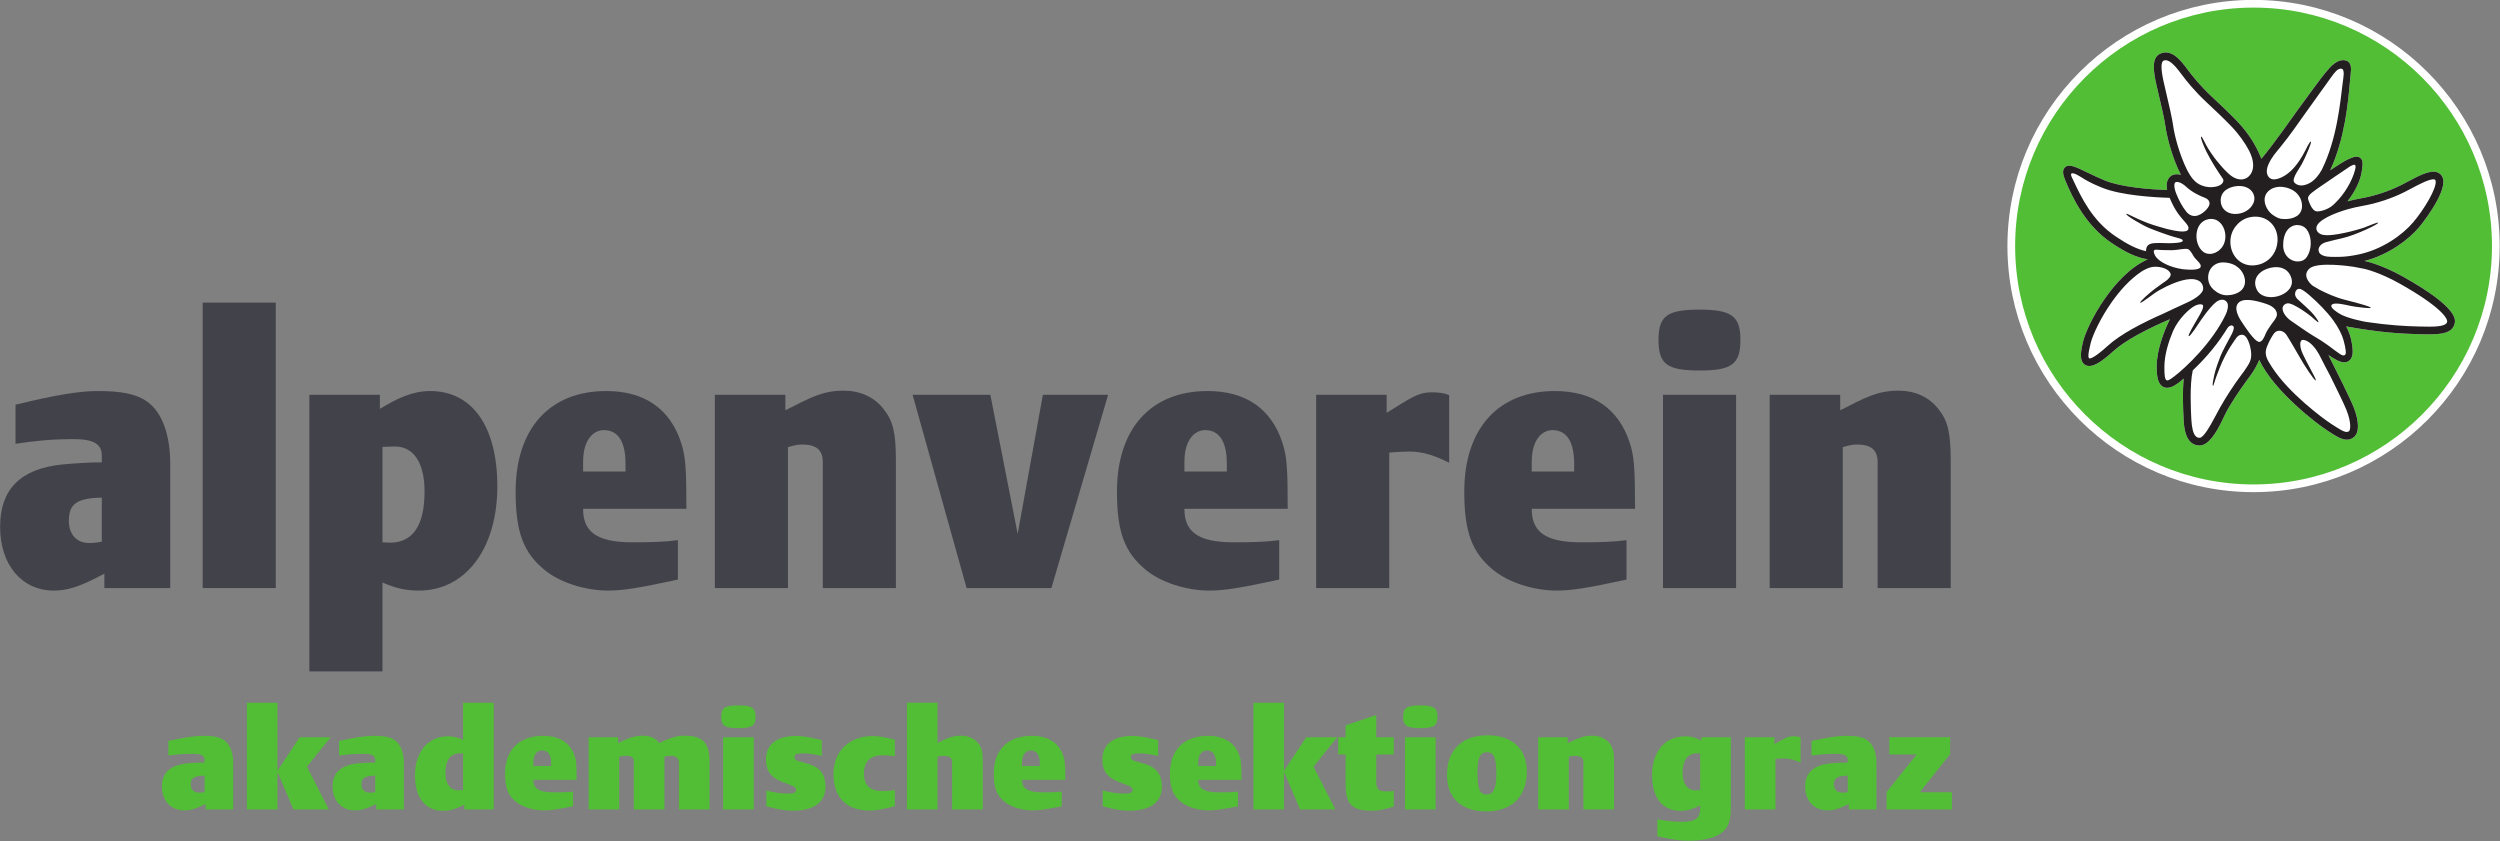 <?xml version="1.0" encoding="UTF-8" standalone="no"?>
<!-- Created with Inkscape (http://www.inkscape.org/) -->

<svg
   version="1.1"
   id="svg2750"
   width="361.269"
   height="121.55"
   viewBox="0 0 361.269 121.55"
   sodipodi:docname="Alpenverein_Logo_akademische_sektion_graz.svg"
   inkscape:version="1.2.1 (9c6d41e410, 2022-07-14)"
   xml:space="preserve"
   xmlns:inkscape="http://www.inkscape.org/namespaces/inkscape"
   xmlns:sodipodi="http://sodipodi.sourceforge.net/DTD/sodipodi-0.dtd"
   xmlns="http://www.w3.org/2000/svg"
   xmlns:svg="http://www.w3.org/2000/svg"><rect x="0" y="0" width="361.269" height="121.55" fill="#808080" stroke="none"/><defs
     id="defs2754"><rect
       x="146.385"
       y="112.34"
       width="499.493"
       height="92.469"
       id="rect2963" /><clipPath
       clipPathUnits="userSpaceOnUse"
       id="clipPath2925"><g
         id="g2929"
         transform="translate(-54.292,-55.641)"><path
           d="M 0,132.52 H 319.141 V 0 H 0 Z"
           id="path2927" /></g></clipPath><clipPath
       clipPathUnits="userSpaceOnUse"
       id="clipPath2931"><g
         id="g2935"
         transform="translate(-140.143,-30.783)"><path
           d="M 0,132.52 H 319.141 V 0 H 0 Z"
           id="path2933" /></g></clipPath><clipPath
       clipPathUnits="userSpaceOnUse"
       id="clipPath2937"><g
         id="g2941"
         transform="translate(-296.281,-89.482)"><path
           d="M 0,132.52 H 319.141 V 0 H 0 Z"
           id="path2939" /></g></clipPath><clipPath
       clipPathUnits="userSpaceOnUse"
       id="clipPath2943"><g
         id="g2947"
         transform="translate(-296.281,-89.482)"><path
           d="M 0,132.52 H 319.141 V 0 H 0 Z"
           id="path2945" /></g></clipPath><clipPath
       clipPathUnits="userSpaceOnUse"
       id="clipPath2949"><g
         id="g2953"
         transform="translate(-279.537,-65.79)"><path
           d="M 0,132.52 H 319.141 V 0 H 0 Z"
           id="path2951" /></g></clipPath><clipPath
       clipPathUnits="userSpaceOnUse"
       id="clipPath2955"><g
         id="g2959"
         transform="translate(-279.537,-65.79)"><path
           d="M 0,132.52 H 319.141 V 0 H 0 Z"
           id="path2957" /></g></clipPath><rect
       x="146.385"
       y="112.34"
       width="499.493"
       height="92.469"
       id="rect2963-2" /><clipPath
       clipPathUnits="userSpaceOnUse"
       id="clipPath41566"><path
         d="M 0,159.771 H 159.772 V 0 H 0 Z"
         id="path41564" /></clipPath></defs><sodipodi:namedview
     id="namedview2752"
     pagecolor="#ffffff"
     bordercolor="#000000"
     borderopacity="0.25"
     inkscape:showpageshadow="2"
     inkscape:pageopacity="0.0"
     inkscape:pagecheckerboard="0"
     inkscape:deskcolor="#d1d1d1"
     showgrid="false"
     inkscape:zoom="2.424482"
     inkscape:cx="120.02564"
     inkscape:cy="100.02137"
     inkscape:window-width="2560"
     inkscape:window-height="1016"
     inkscape:window-x="0"
     inkscape:window-y="27"
     inkscape:window-maximized="1"
     inkscape:current-layer="g2760"><inkscape:page
       x="0"
       y="0"
       id="page2756"
       width="361.269"
       height="121.55"
       inkscape:export-filename="Page 1.svg"
       inkscape:export-xdpi="96"
       inkscape:export-ydpi="96" /></sodipodi:namedview><g
     id="g2758"
     inkscape:groupmode="layer"
     inkscape:label="Page 1"
     transform="matrix(1.333,0,0,-1.333,-48.189,160.629)"><g
       id="g2760"><g
         aria-label="akademische sektion graz"
         transform="matrix(1.121,0,0,-1.121,-110.735,172.117)"
         id="text2961"
         style="font-size:13.333px;font-family:Argo;-inkscape-font-specification:Argo;white-space:pre;shape-inside:url(#rect2963);display:inline;fill:#52be36;stroke-width:1.002"><path
           d="m 153.585,124.325 v -4.492 c 0,-1.003 -0.306,-1.855 -0.944,-2.253 -0.443,-0.28 -1.068,-0.378 -1.992,-0.378 -0.729,0 -1.706,0.137 -3.333,0.495 v 1.413 c 0.775,-0.104 1.445,-0.169 2.35,-0.169 0.827,0 1.146,0.182 1.146,0.599 v 0.241 c -0.521,0 -1.159,0.039 -1.615,0.078 -1.693,0.156 -2.507,0.905 -2.507,2.253 0,1.374 0.879,2.305 2.174,2.305 0.495,0 0.97,-0.091 2.051,-0.612 v 0.521 z m -2.773,-1.68 c 0,0 -0.215,0.052 -0.508,0.052 -0.534,0 -0.827,-0.332 -0.827,-0.801 0,-0.573 0.267,-0.827 1.335,-0.84 z"
           id="path41973" /><path
           d="m 163.012,117.34 h -3.001 l -2.148,3.242 v -6.575 h -2.962 v 10.319 h 2.962 v -3.639 l 1.549,3.639 h 3.411 l -2.109,-4.147 z"
           id="path41975" /><path
           d="m 170.089,124.325 v -4.492 c 0,-1.003 -0.306,-1.855 -0.944,-2.253 -0.443,-0.28 -1.068,-0.378 -1.992,-0.378 -0.729,0 -1.706,0.137 -3.333,0.495 v 1.413 c 0.775,-0.104 1.445,-0.169 2.35,-0.169 0.827,0 1.146,0.182 1.146,0.599 v 0.241 c -0.521,0 -1.159,0.039 -1.615,0.078 -1.693,0.156 -2.506,0.905 -2.506,2.253 0,1.374 0.879,2.305 2.174,2.305 0.495,0 0.97,-0.091 2.051,-0.612 v 0.521 z m -2.773,-1.68 c 0,0 -0.215,0.052 -0.508,0.052 -0.534,0 -0.827,-0.332 -0.827,-0.801 0,-0.573 0.267,-0.827 1.335,-0.84 z"
           id="path41977" /><path
           d="m 178.774,124.325 v -10.319 h -2.962 v 3.587 c -0.267,-0.137 -0.853,-0.345 -1.478,-0.345 -1.895,0 -3.177,1.517 -3.177,3.77 0,2.161 1.016,3.437 2.721,3.437 0.71,0 1.185,-0.156 2.057,-0.586 v 0.456 z m -2.962,-1.882 c 0,0 -0.267,0.026 -0.482,0.026 -0.781,0 -1.224,-0.651 -1.224,-1.68 0,-1.211 0.482,-1.895 1.374,-1.895 0.189,0 0.332,0.019 0.332,0.019 z"
           id="path41979" /><path
           d="m 186.795,121.461 c 0,-1.497 -0.039,-1.908 -0.215,-2.389 -0.449,-1.224 -1.478,-1.868 -3.034,-1.868 -2.285,0 -3.672,1.348 -3.672,3.639 0,1.445 0.306,2.201 1.178,2.832 0.612,0.449 1.634,0.742 2.559,0.742 0.599,0 1.185,-0.078 2.839,-0.397 v -1.426 c -0.534,0.065 -1.081,0.078 -1.855,0.078 -1.53,0 -1.986,-0.443 -1.986,-1.211 z m -2.467,-1.348 h -1.719 v -0.345 c 0,-0.853 0.456,-1.152 0.84,-1.152 0.495,0 0.879,0.312 0.879,1.217 z"
           id="path41981" /><path
           d="m 199.646,124.325 v -4.603 c 0,-1.849 -0.645,-2.533 -2.428,-2.533 -0.866,0 -1.374,0.241 -2.454,0.697 -0.228,-0.391 -0.749,-0.697 -1.589,-0.697 -0.957,0 -1.706,0.404 -2.37,0.71 v -0.56 h -2.858 v 6.986 h 2.962 v -5.091 c 0,0 0.345,-0.098 0.599,-0.098 0.632,0 0.814,0.176 0.814,0.586 v 4.603 h 2.962 v -5.091 c 0,0 0.306,-0.098 0.586,-0.098 0.573,0 0.814,0.254 0.814,0.684 v 4.505 z"
           id="path41983" /><path
           d="m 204.099,115.354 c 0,-0.853 -0.352,-1.094 -1.654,-1.094 -1.322,0 -1.667,0.228 -1.667,1.094 0,0.879 0.345,1.107 1.667,1.107 1.302,0 1.654,-0.228 1.654,-1.107 z m -0.176,8.971 v -6.986 h -2.962 v 6.986 z"
           id="path41985" /><path
           d="m 210.864,122.086 c 0,-1.107 -0.547,-1.842 -1.562,-2.135 l -0.775,-0.228 c -0.547,-0.143 -0.664,-0.234 -0.664,-0.475 0,-0.254 0.169,-0.352 0.97,-0.352 0.391,0 1.243,0.15 1.667,0.254 v -1.53 c -1.25,-0.306 -1.849,-0.404 -2.48,-0.404 -1.875,0 -2.917,0.801 -2.917,2.311 0,1.068 0.508,1.719 1.543,2.116 l 0.762,0.293 c 0.358,0.137 0.612,0.254 0.612,0.469 0,0.267 -0.13,0.384 -0.827,0.384 -0.677,0 -1.348,-0.117 -2.051,-0.293 v 1.523 c 1.12,0.306 1.81,0.423 2.572,0.423 2.044,0 3.151,-0.827 3.151,-2.357 z"
           id="path41987" /><path
           d="m 217.569,124.006 v -1.562 c 0,0 -0.482,0.098 -1.159,0.098 -1.257,0 -1.829,-0.534 -1.829,-1.738 0,-1.12 0.625,-1.719 1.829,-1.719 0.527,0 1.159,0.091 1.159,0.091 v -1.608 c -1.217,-0.28 -1.615,-0.339 -2.187,-0.339 -2.227,0 -3.75,1.484 -3.75,3.646 0,2.292 1.243,3.555 3.509,3.555 0.69,0 1.504,-0.182 2.428,-0.423 z"
           id="path41989" /><path
           d="m 226.072,124.325 v -4.603 c 0,-0.996 -0.111,-1.426 -0.482,-1.849 -0.397,-0.469 -0.983,-0.684 -1.641,-0.684 -0.827,0 -1.4,0.267 -2.253,0.697 v -3.88 h -2.962 v 10.319 h 2.962 v -5.091 c 0,0 0.293,-0.098 0.573,-0.098 0.599,0 0.84,0.215 0.84,0.645 v 4.544 z"
           id="path41991" /><path
           d="m 234.054,121.461 c 0,-1.497 -0.039,-1.908 -0.215,-2.389 -0.449,-1.224 -1.478,-1.868 -3.034,-1.868 -2.285,0 -3.672,1.348 -3.672,3.639 0,1.445 0.306,2.201 1.178,2.832 0.612,0.449 1.634,0.742 2.559,0.742 0.599,0 1.185,-0.078 2.839,-0.397 v -1.426 c -0.534,0.065 -1.081,0.078 -1.855,0.078 -1.53,0 -1.986,-0.443 -1.986,-1.211 z m -2.467,-1.348 h -1.719 v -0.345 c 0,-0.853 0.456,-1.152 0.84,-1.152 0.495,0 0.879,0.312 0.879,1.217 z"
           id="path41993" /><path
           d="m 243.396,122.086 c 0,-1.107 -0.547,-1.842 -1.562,-2.135 l -0.775,-0.228 c -0.547,-0.143 -0.664,-0.234 -0.664,-0.475 0,-0.254 0.169,-0.352 0.97,-0.352 0.391,0 1.243,0.15 1.667,0.254 v -1.53 c -1.25,-0.306 -1.849,-0.404 -2.48,-0.404 -1.875,0 -2.917,0.801 -2.917,2.311 0,1.068 0.508,1.719 1.543,2.116 l 0.762,0.293 c 0.358,0.137 0.612,0.254 0.612,0.469 0,0.267 -0.13,0.384 -0.827,0.384 -0.677,0 -1.348,-0.117 -2.051,-0.293 v 1.523 c 1.12,0.306 1.81,0.423 2.572,0.423 2.044,0 3.151,-0.827 3.151,-2.357 z"
           id="path41995" /><path
           d="m 251.092,121.461 c 0,-1.497 -0.039,-1.908 -0.215,-2.389 -0.449,-1.224 -1.478,-1.868 -3.034,-1.868 -2.285,0 -3.672,1.348 -3.672,3.639 0,1.445 0.306,2.201 1.178,2.832 0.612,0.449 1.634,0.742 2.559,0.742 0.599,0 1.185,-0.078 2.839,-0.397 v -1.426 c -0.534,0.065 -1.081,0.078 -1.855,0.078 -1.53,0 -1.986,-0.443 -1.986,-1.211 z m -2.467,-1.348 h -1.719 v -0.345 c 0,-0.853 0.456,-1.152 0.84,-1.152 0.495,0 0.879,0.312 0.879,1.217 z"
           id="path41997" /><path
           d="m 260.356,117.34 h -3.001 l -2.148,3.242 v -6.575 h -2.962 v 10.319 h 2.962 v -3.639 l 1.549,3.639 h 3.411 l -2.109,-4.147 z"
           id="path41999" /><path
           d="m 265.818,124.046 v -1.517 c 0,0 -0.293,0.052 -0.651,0.052 -0.814,0 -1.042,-0.176 -1.042,-0.937 v -2.637 h 1.693 v -1.667 h -1.693 v -2.148 l -2.962,0.99 v 1.159 h -0.716 v 1.667 h 0.716 v 2.962 c 0,1.836 0.638,2.474 2.467,2.474 0.651,0 1.094,-0.065 2.187,-0.397 z"
           id="path42001" /><path
           d="m 270.043,115.354 c 0,-0.853 -0.352,-1.094 -1.654,-1.094 -1.322,0 -1.667,0.228 -1.667,1.094 0,0.879 0.345,1.107 1.667,1.107 1.302,0 1.654,-0.228 1.654,-1.107 z m -0.176,8.971 v -6.986 h -2.962 v 6.986 z"
           id="path42003" /><path
           d="m 278.683,120.66 c 0,-2.214 -1.426,-3.509 -3.802,-3.509 -2.448,0 -3.919,1.413 -3.919,3.828 0,2.253 1.426,3.535 3.802,3.535 2.441,0 3.919,-1.413 3.919,-3.854 z m -2.943,0.215 c 0,1.569 -0.339,1.999 -0.951,1.999 -0.573,0 -0.879,-0.345 -0.879,-2.044 0,-1.491 0.228,-2.038 0.944,-2.038 0.645,0 0.885,0.534 0.885,2.083 z"
           id="path42005" /><path
           d="m 287.12,124.325 v -4.603 c 0,-0.996 -0.111,-1.426 -0.482,-1.849 -0.397,-0.469 -0.983,-0.684 -1.641,-0.684 -0.866,0 -1.374,0.267 -2.357,0.71 v -0.56 h -2.858 v 6.986 h 2.962 v -5.091 c 0,0 0.293,-0.098 0.573,-0.098 0.599,0 0.84,0.215 0.84,0.645 v 4.544 z"
           id="path42007" /><path
           d="m 298.416,124.176 v -6.836 h -2.858 v 0.319 c -0.625,-0.332 -1.035,-0.41 -1.556,-0.41 -1.947,0 -3.203,1.465 -3.203,3.77 0,2.161 1.003,3.437 2.734,3.437 0.853,0 1.283,-0.234 1.921,-0.514 v 0.234 c 0,1.055 -0.508,1.348 -1.908,1.348 -0.638,0 -1.706,-0.13 -2.24,-0.254 v 1.654 c 1.68,0.352 2.161,0.417 3.092,0.417 1.055,0 2.005,-0.163 2.643,-0.469 1.009,-0.508 1.374,-1.198 1.374,-2.695 z m -2.962,-1.732 c 0,0 -0.28,0.026 -0.482,0.026 -0.768,0 -1.224,-0.651 -1.224,-1.68 0,-1.211 0.482,-1.895 1.4,-1.895 0.065,0 0.306,0.019 0.306,0.019 z"
           id="path42009" /><path
           d="m 305.16,119.794 v -2.441 c -0.163,-0.065 -0.378,-0.104 -0.71,-0.104 -0.534,0 -0.814,0.182 -1.823,0.742 v -0.651 h -2.858 v 6.986 h 2.962 v -4.896 c 0,0 0.469,-0.039 0.814,-0.039 0.586,0 1.055,0.163 1.615,0.404 z"
           id="path42011" /><path
           d="m 312.491,124.325 v -4.492 c 0,-1.003 -0.306,-1.855 -0.944,-2.253 -0.443,-0.28 -1.068,-0.378 -1.992,-0.378 -0.729,0 -1.706,0.137 -3.333,0.495 v 1.413 c 0.775,-0.104 1.445,-0.169 2.35,-0.169 0.827,0 1.146,0.182 1.146,0.599 v 0.241 c -0.521,0 -1.159,0.039 -1.615,0.078 -1.693,0.156 -2.506,0.905 -2.506,2.253 0,1.374 0.879,2.305 2.174,2.305 0.495,0 0.97,-0.091 2.051,-0.612 v 0.521 z m -2.773,-1.68 c 0,0 -0.215,0.052 -0.508,0.052 -0.534,0 -0.827,-0.332 -0.827,-0.801 0,-0.573 0.267,-0.827 1.335,-0.84 z"
           id="path42013" /><path
           d="m 319.796,124.325 v -1.667 h -3.105 l 2.93,-3.691 v -1.628 h -5.879 v 1.667 h 2.63 l -2.897,3.639 v 1.68 z"
           id="path42015" /></g><g
         aria-label="alpenverein"
         transform="matrix(1,0,0,-1.121,-111.04,218.627)"
         id="text2961-2"
         style="font-size:35.667px;font-family:Argo;-inkscape-font-specification:Argo;white-space:pre;shape-inside:url(#rect2963-2);display:inline;fill:#42424a;stroke-width:1.002"><path
           d="m 165.646,144.402 v -12.017 c 0,-2.682 -0.819,-4.963 -2.525,-6.026 -1.184,-0.749 -2.856,-1.01 -5.329,-1.01 -1.951,0 -4.563,0.366 -8.917,1.324 v 3.779 c 2.072,-0.279 3.866,-0.453 6.287,-0.453 2.212,0 3.065,0.488 3.065,1.602 v 0.644 c -1.393,0 -3.1,0.104 -4.319,0.209 -4.528,0.418 -6.705,2.421 -6.705,6.026 0,3.675 2.351,6.165 5.817,6.165 1.324,0 2.595,-0.244 5.486,-1.637 v 1.393 z m -7.419,-4.493 c 0,0 -0.575,0.139 -1.358,0.139 -1.428,0 -2.212,-0.888 -2.212,-2.142 0,-1.533 0.714,-2.212 3.57,-2.247 z"
           id="path41950" /><path
           d="m 177.089,144.402 v -27.604 h -7.924 v 27.604 z"
           id="path41952" /><path
           d="m 201.105,134.562 c 0,-5.782 -2.717,-9.213 -7.28,-9.213 -2.003,0 -3.71,0.784 -5.451,1.724 v -1.358 h -7.645 v 26.75 h 7.924 v -8.603 c 1.428,0.575 2.578,0.784 3.953,0.784 5.068,0 8.499,-4.058 8.499,-10.084 z m -7.889,0.488 c 0,3.257 -1.237,4.963 -3.744,4.963 -0.07,0 -0.819,-0.035 -0.819,-0.035 v -9.23 c 0,0 0.993,-0.035 1.358,-0.035 2.038,0 3.204,1.602 3.204,4.336 z"
           id="path41954" /><path
           d="m 221.603,136.739 c 0,-4.006 -0.104,-5.103 -0.575,-6.392 -1.202,-3.274 -3.953,-4.998 -8.116,-4.998 -6.113,0 -9.822,3.605 -9.822,9.735 0,3.866 0.819,5.886 3.152,7.576 1.637,1.202 4.371,1.985 6.844,1.985 1.602,0 3.17,-0.209 7.593,-1.062 v -3.814 c -1.428,0.174 -2.891,0.209 -4.963,0.209 -4.093,0 -5.312,-1.184 -5.312,-3.239 z m -6.601,-3.605 h -4.598 v -0.923 c 0,-2.281 1.219,-3.083 2.247,-3.083 1.324,0 2.351,0.836 2.351,3.257 z"
           id="path41956" /><path
           d="m 244.313,144.402 v -12.313 c 0,-2.665 -0.296,-3.814 -1.289,-4.946 -1.062,-1.254 -2.63,-1.829 -4.389,-1.829 -2.316,0 -3.675,0.714 -6.304,1.898 v -1.498 h -7.645 v 18.687 h 7.924 v -13.619 c 0,0 0.784,-0.261 1.533,-0.261 1.602,0 2.247,0.575 2.247,1.724 v 12.156 z"
           id="path41958" /><path
           d="m 267.319,125.715 h -7.071 l -2.734,13.445 -2.961,-13.445 h -8.429 l 5.852,18.687 h 9.195 z"
           id="path41960" /><path
           d="m 286.79,136.739 c 0,-4.006 -0.104,-5.103 -0.575,-6.392 -1.202,-3.274 -3.953,-4.998 -8.116,-4.998 -6.113,0 -9.822,3.605 -9.822,9.735 0,3.866 0.819,5.886 3.152,7.576 1.637,1.202 4.371,1.985 6.844,1.985 1.602,0 3.17,-0.209 7.593,-1.062 v -3.814 c -1.428,0.174 -2.891,0.209 -4.963,0.209 -4.093,0 -5.312,-1.184 -5.312,-3.239 z M 280.189,133.134 h -4.598 v -0.923 c 0,-2.281 1.219,-3.083 2.247,-3.083 1.324,0 2.351,0.836 2.351,3.257 z"
           id="path41962" /><path
           d="m 304.292,132.281 v -6.531 c -0.435,-0.174 -1.01,-0.279 -1.898,-0.279 -1.428,0 -2.177,0.488 -4.876,1.985 v -1.742 h -7.645 v 18.687 h 7.924 v -13.097 c 0,0 1.254,-0.104 2.177,-0.104 1.567,0 2.821,0.435 4.319,1.08 z"
           id="path41964" /><path
           d="m 324.442,136.739 c 0,-4.006 -0.104,-5.103 -0.575,-6.392 -1.202,-3.274 -3.953,-4.998 -8.116,-4.998 -6.113,0 -9.822,3.605 -9.822,9.735 0,3.866 0.819,5.886 3.152,7.576 1.637,1.202 4.371,1.985 6.844,1.985 1.602,0 3.17,-0.209 7.593,-1.062 v -3.814 c -1.428,0.174 -2.891,0.209 -4.963,0.209 -4.093,0 -5.312,-1.184 -5.312,-3.239 z m -6.601,-3.605 h -4.598 v -0.923 c 0,-2.281 1.219,-3.083 2.247,-3.083 1.324,0 2.351,0.836 2.351,3.257 z"
           id="path41966" /><path
           d="m 335.867,120.403 c 0,-2.281 -0.94,-2.926 -4.424,-2.926 -3.535,0 -4.458,0.61 -4.458,2.926 0,2.351 0.923,2.961 4.458,2.961 3.483,0 4.424,-0.61 4.424,-2.961 z m -0.47,23.999 v -18.687 h -7.924 v 18.687 z"
           id="path41968" /><path
           d="m 358.664,144.402 v -12.313 c 0,-2.665 -0.296,-3.814 -1.289,-4.946 -1.062,-1.254 -2.63,-1.829 -4.389,-1.829 -2.316,0 -3.675,0.714 -6.304,1.898 v -1.498 h -7.645 v 18.687 h 7.924 v -13.619 c 0,0 0.784,-0.261 1.533,-0.261 1.602,0 2.247,0.575 2.247,1.724 v 12.156 z"
           id="path41970" /></g><g
         id="g41562"
         clip-path="url(#clipPath41566)"
         transform="matrix(0.334,0,0,0.334,253.772,67.15)"><g
           id="g41568"
           transform="translate(79.886,1.25)"><path
             d="m 0,0 c 43.36,0 78.636,35.275 78.636,78.637 0,43.359 -35.276,78.634 -78.636,78.634 -43.36,0 -78.636,-35.275 -78.636,-78.634 C -78.636,35.275 -43.36,0 0,0"
             style="fill:#52be36;fill-opacity:1;fill-rule:nonzero;stroke:none"
             id="path41570" /></g><g
           id="g41572"
           transform="translate(79.886,1.25)"><path
             d="m 0,0 c 43.36,0 78.636,35.275 78.636,78.637 0,43.359 -35.276,78.634 -78.636,78.634 -43.36,0 -78.636,-35.275 -78.636,-78.634 C -78.636,35.275 -43.36,0 0,0 Z"
             style="fill:none;stroke:#ffffff;stroke-width:2.5;stroke-linecap:butt;stroke-linejoin:miter;stroke-miterlimit:4;stroke-dasharray:none;stroke-opacity:1"
             id="path41574" /></g><g
           id="g41576"
           transform="translate(128.427,69.933)"><path
             d="m 0,0 c -6.869,3.853 -11.863,4.948 -12.076,4.994 -0.007,0.001 -0.18,0.037 -0.471,0.096 7.888,2.048 14.265,6.883 17.743,10.955 0.091,0.107 8.999,10.93 7.756,15.769 -0.253,0.988 -0.884,1.698 -1.824,2.053 -2.327,0.881 -6.041,-1.104 -9.633,-3.023 -0.712,-0.38 -1.403,-0.749 -2.048,-1.075 -3.983,-2.012 -8.616,-3.548 -13.046,-4.326 -1.612,-0.283 -3.096,-0.624 -4.472,-0.99 2.44,3.056 4.208,6.707 4.639,9.661 0.335,2.288 0.536,3.669 -0.487,4.456 -0.953,0.732 -2.162,0.301 -3.767,-0.388 -1.134,-0.486 -3.46,-1.953 -5.994,-3.647 4.746,10.159 5.801,21.825 6.4,28.529 0.098,1.106 0.184,2.058 0.271,2.823 0.202,1.76 0.194,3.512 -1.175,4.132 -1.612,0.727 -3.707,10e-4 -5.861,-2.466 -0.241,-0.276 -0.43,-0.514 -0.638,-0.743 -1.995,-2.193 -7.958,-10.604 -10.197,-13.62 -1.22,-1.643 -6.874,-9.878 -11.122,-14.931 -1.372,3.574 -3.778,7.946 -7.999,12.328 -2.639,2.739 -5.551,5.465 -8.121,7.871 -3.771,3.529 -6.355,6.765 -7.838,8.775 -2.243,3.036 -5.02,6.557 -8.581,5.26 -3.024,-1.106 -2.751,-5.091 -1.41,-10.735 1.361,-5.731 2.52,-10.702 2.903,-13.507 0.269,-1.975 1.829,-9.202 4.927,-15.196 -1.205,0.339 -2.33,0.24 -3.204,-0.362 -0.638,-0.44 -1.84,-1.685 -1.266,-4.57 -5.214,0.193 -14.719,0.85 -20.213,3.097 -2.106,0.862 -4.023,1.79 -5.714,2.608 -3.833,1.855 -5.941,2.876 -7.229,1.662 -1.05,-0.991 -0.566,-2.647 0.114,-4.287 2.505,-6.048 6.78,-14.724 14.956,-20.224 4.796,-3.227 8.277,-4.813 11.802,-5.354 -11.078,-4.882 -19.528,-20.901 -20.966,-26.591 -0.831,-3.289 -1.328,-6.495 0.644,-7.676 0.397,-0.238 0.838,-0.359 1.334,-0.359 1.751,0 4.181,1.513 7.731,4.751 4.061,3.704 11.457,7.433 18.442,10.441 -1.799,-3.672 -4.294,-9.787 -4.294,-15.459 0,-3.825 0.65,-5.777 2.174,-6.527 0.392,-0.193 0.799,-0.276 1.211,-0.276 1.413,0 2.877,0.974 3.948,1.797 0.029,0.023 0.568,0.444 1.442,1.19 -0.418,-4.221 -0.235,-9.422 -0.028,-13.332 0.11,-2.084 0.442,-8.374 5.141,-8.374 0.064,0 0.129,0.002 0.194,0.004 2.833,0.101 5.379,4.394 7.013,7.787 0.361,0.749 1.002,2.034 1.288,2.63 1.158,2.411 4.673,7.771 6.868,10.689 0.492,0.655 0.888,1.18 1.134,1.517 1.333,1.826 2.264,3.627 2.911,5.156 4.694,-10.126 18.855,-20.847 21.877,-22.791 l 0.865,-0.563 c 1.998,-1.303 3.918,-2.556 5.7,-2.556 0.789,0 1.552,0.246 2.281,0.843 1.757,1.439 1.739,5.026 -0.048,9.597 -1.095,2.798 -5.545,11.717 -8.229,17.04 2.167,-1.493 3.835,-2.36 5.159,-2.36 0.523,0 0.995,0.134 1.424,0.416 1.451,0.951 1.666,3.116 0.717,7.237 -0.306,1.331 -0.841,2.67 -1.536,3.992 10.776,-1.963 17.862,-2.381 23.414,-2.514 l 0.469,-0.011 c 1.037,-0.026 2.046,-0.05 3.01,-0.05 4.15,0 7.436,0.457 8.259,3.286 C 17.05,-14.147 18.197,-10.209 0,0"
             style="fill:#ffffff;fill-opacity:1;fill-rule:nonzero;stroke:none"
             id="path41578" /></g><g
           id="g41580"
           transform="translate(128.427,69.933)"><path
             d="m 0,0 c -6.869,3.853 -11.863,4.948 -12.076,4.994 -0.007,0.001 -0.18,0.037 -0.471,0.096 7.888,2.048 14.265,6.883 17.743,10.955 0.091,0.107 8.999,10.93 7.756,15.769 -0.253,0.988 -0.884,1.698 -1.824,2.053 -2.327,0.881 -6.041,-1.104 -9.633,-3.023 -0.712,-0.38 -1.403,-0.749 -2.048,-1.075 -3.983,-2.012 -8.616,-3.548 -13.046,-4.326 -1.612,-0.283 -3.096,-0.624 -4.472,-0.99 2.44,3.056 4.208,6.707 4.639,9.661 0.335,2.288 0.536,3.669 -0.487,4.456 -0.953,0.732 -2.162,0.301 -3.767,-0.388 -1.134,-0.486 -3.46,-1.953 -5.994,-3.647 4.746,10.159 5.801,21.825 6.4,28.529 0.098,1.106 0.184,2.058 0.271,2.823 0.202,1.76 0.194,3.512 -1.175,4.132 -1.612,0.727 -3.707,10e-4 -5.861,-2.466 -0.241,-0.276 -0.43,-0.514 -0.638,-0.743 -1.995,-2.193 -7.958,-10.604 -10.197,-13.62 -1.22,-1.643 -6.874,-9.878 -11.122,-14.931 -1.372,3.574 -3.778,7.946 -7.999,12.328 -2.639,2.739 -5.551,5.465 -8.121,7.871 -3.771,3.529 -6.355,6.765 -7.838,8.775 -2.243,3.036 -5.02,6.557 -8.581,5.26 -3.024,-1.106 -2.751,-5.091 -1.41,-10.735 1.361,-5.731 2.52,-10.702 2.903,-13.507 0.269,-1.975 1.829,-9.202 4.927,-15.196 -1.205,0.339 -2.33,0.24 -3.204,-0.362 -0.638,-0.44 -1.84,-1.685 -1.266,-4.57 -5.214,0.193 -14.719,0.85 -20.213,3.097 -2.106,0.862 -4.023,1.79 -5.714,2.608 -3.833,1.855 -5.941,2.876 -7.229,1.662 -1.05,-0.991 -0.566,-2.647 0.114,-4.287 2.505,-6.048 6.78,-14.724 14.956,-20.224 4.796,-3.227 8.277,-4.813 11.802,-5.354 -11.078,-4.882 -19.528,-20.901 -20.966,-26.591 -0.831,-3.289 -1.328,-6.495 0.644,-7.676 0.397,-0.238 0.838,-0.359 1.334,-0.359 1.751,0 4.181,1.513 7.731,4.751 4.061,3.704 11.457,7.433 18.442,10.441 -1.799,-3.672 -4.294,-9.787 -4.294,-15.459 0,-3.825 0.65,-5.777 2.174,-6.527 0.392,-0.193 0.799,-0.276 1.211,-0.276 1.413,0 2.877,0.974 3.948,1.797 0.029,0.023 0.568,0.444 1.442,1.19 -0.418,-4.221 -0.235,-9.422 -0.028,-13.332 0.11,-2.084 0.442,-8.374 5.141,-8.374 0.064,0 0.129,0.002 0.194,0.004 2.833,0.101 5.379,4.394 7.013,7.787 0.361,0.749 1.002,2.034 1.288,2.63 1.158,2.411 4.673,7.771 6.868,10.689 0.492,0.655 0.888,1.18 1.134,1.517 1.333,1.826 2.264,3.627 2.911,5.156 4.694,-10.126 18.855,-20.847 21.877,-22.791 l 0.865,-0.563 c 1.998,-1.303 3.918,-2.556 5.7,-2.556 0.789,0 1.552,0.246 2.281,0.843 1.757,1.439 1.739,5.026 -0.048,9.597 -1.095,2.798 -5.545,11.717 -8.229,17.04 2.167,-1.493 3.835,-2.36 5.159,-2.36 0.523,0 0.995,0.134 1.424,0.416 1.451,0.951 1.666,3.116 0.717,7.237 -0.306,1.331 -0.841,2.67 -1.536,3.992 10.776,-1.963 17.862,-2.381 23.414,-2.514 l 0.469,-0.011 c 1.037,-0.026 2.046,-0.05 3.01,-0.05 4.15,0 7.436,0.457 8.259,3.286 C 17.05,-14.147 18.197,-10.209 0,0 m -17.853,21.922 c 1.424,0.394 2.987,0.76 4.686,1.058 4.666,0.818 9.545,2.436 13.742,4.556 0.66,0.334 1.368,0.713 2.098,1.102 2.51,1.34 6.307,3.362 7.57,2.89 0.151,-0.057 0.232,-0.122 0.287,-0.336 C 11.128,28.858 6.571,21.508 3.294,17.67 -0.158,13.628 -6.694,8.772 -14.739,7.149 -19.166,6.257 -21.333,6.417 -23.6,6.443 c -1.427,0.017 -3.61,0.431 -3.828,1.947 -0.143,0.997 0.529,2.311 2.476,2.832 1.74,0.466 4.142,1.034 5.242,1.277 4.245,0.94 12.194,4.728 11.56,5.021 -0.337,0.156 -2.419,-0.807 -4.725,-1.676 -1.398,-0.473 -9.913,-2.991 -13.226,-2.245 -1.363,0.307 -2.184,1.29 -2.041,2.366 0.32,2.398 5.839,4.695 10.289,5.957 m -0.366,13.2 c 0.268,0.176 1.937,1.447 2.543,1.169 0.49,-0.27 0.136,-1.408 -0.012,-1.95 -0.863,-3.174 -3.241,-7.503 -6.543,-10.623 -0.132,-0.115 -0.295,-0.263 -0.496,-0.452 -0.032,-0.029 -0.065,-0.058 -0.097,-0.086 -1.434,-1.33 -4.099,-2.102 -5.202,-1.982 -1.041,0.113 -1.551,1.212 -1.831,1.575 0,0 -0.848,1.712 -0.976,2.396 -0.144,0.778 0.222,1.509 2.835,3.301 4.246,2.903 8.202,5.622 9.779,6.652 M -38.931,10.069 c -0.065,3.97 1.681,6.503 4.447,6.701 0.101,0.007 0.271,-0.026 0.37,-0.03 1.782,-0.07 2.742,-1.12 3.275,-2.127 1.269,-2.399 1.114,-5.903 -0.353,-8.129 -0.806,-1.22 -1.868,-1.545 -3.071,-1.545 h -0.001 c -2.208,0 -4.611,1.87 -4.667,5.13 M -36.81,-3.86 c -1.021,-1.451 -3.091,-2.528 -5.276,-2.744 -1.021,-0.101 -4.44,-0.196 -5.587,2.816 -1.056,2.766 0.425,4.738 2.342,5.812 0.063,0.033 0.124,0.069 0.186,0.102 0.314,0.165 0.637,0.308 0.962,0.424 0.76,0.273 1.514,0.448 2.236,0.519 2.827,0.279 4.888,-0.978 5.656,-3.449 0.393,-1.262 0.218,-2.433 -0.519,-3.48 m -3.684,45.142 c 0.201,0.235 0.366,0.435 0.515,0.618 3.271,3.942 6.569,8.842 7.596,10.245 2.118,2.895 7.346,10.328 9.077,12.659 0.875,1.178 2.018,2.94 3.337,2.703 1.151,-0.218 0.539,-3.148 0.396,-4.302 -0.828,-6.723 -1.89,-18.573 -6.835,-28.533 -2.105,-3.734 -4.32,-4.743 -6.093,-5.023 -1.478,-0.233 -2.887,0.577 -3.022,1.428 -0.152,0.952 1.034,2.901 1.595,3.757 10e-4,0.002 0.056,0.086 0.057,0.089 0.702,1.047 1.267,2.054 2.069,3.806 0.137,0.299 2.281,4.964 1.846,5.129 -0.352,0.134 -1.807,-2.936 -1.807,-2.936 -0.365,-0.803 -1.481,-2.653 -1.906,-3.267 -0.865,-1.25 -2.784,-3.978 -5.644,-5.344 -2.573,-1.229 -3.887,-0.792 -4.587,0.468 -0.651,1.171 -0.804,3.568 3.406,8.503 m -2.929,-13.245 c 0.494,0.403 2.341,1.657 5.381,0.918 0.101,-0.025 0.202,-0.051 0.301,-0.079 3.794,-1.06 5.031,-3.94 4.937,-6.083 -0.061,-1.358 -0.641,-2.465 -1.777,-3.163 -2.343,-1.44 -5.361,-0.771 -5.361,-0.771 -0.813,0.183 -1.914,0.844 -2.641,1.412 -1.087,0.849 -2.301,2.609 -2.37,4.488 -0.047,1.318 0.458,2.413 1.53,3.278 m -4.507,-8.545 c 2.067,0 3.941,-0.809 5.278,-2.277 1.345,-1.478 2.018,-3.495 1.894,-5.677 -0.19,-3.278 -2.017,-5.907 -4.729,-7.133 -0.055,-0.025 -0.115,-0.046 -0.169,-0.072 -0.887,-0.376 -1.862,-0.609 -2.904,-0.664 -0.139,-0.008 -0.277,-0.012 -0.414,-0.012 -1.92,0 -3.693,0.763 -4.994,2.148 -1.408,1.5 -2.153,3.561 -2.093,5.804 0.068,2.61 1.322,4.425 2.363,5.49 1.456,1.499 3.292,2.302 5.457,2.386 0.105,0.004 0.208,0.007 0.311,0.007 M -68.109,6.797 c 0.873,-1.467 2.847,-2.592 2.356,-3.689 -0.482,-1.078 -3.765,-0.883 -5.757,-0.687 -4.346,0.646 -7.297,2.334 -8.545,3.784 -0.595,0.691 -0.854,1.524 -0.877,2.011 0.035,0.382 0.339,0.604 0.852,0.541 0.86,-0.105 2.407,-0.116 3.22,-0.14 1.302,-0.04 2.207,-0.009 2.216,-0.009 1.564,0.056 3.641,0.593 4.691,0.381 0.847,-0.171 1.844,-2.192 1.844,-2.192 m -1.432,2.351 c 0.003,10e-4 0.005,0.002 0.008,0.003 0.002,-0.004 0.004,-0.008 0.006,-0.011 -0.005,0.003 -0.01,0.005 -0.014,0.008 m 2.588,5.383 c 0.414,2.253 1.8,3.762 3.804,4.14 0.109,0.02 0.218,0.037 0.326,0.05 2.749,0.325 4.609,-1.951 5.026,-4.371 0.287,-1.642 0.034,-3.171 -0.732,-4.419 -0.789,-1.284 -2.091,-2.206 -3.488,-2.467 -1.376,-0.253 -2.351,0.206 -2.884,0.625 -1.663,1.312 -2.507,3.96 -2.052,6.442 m 4.16,-12.544 c 0.823,1.701 2.478,2.685 4.427,2.647 0.161,-0.002 0.32,-0.014 0.476,-0.025 3.933,-0.265 5.908,-2.735 6.445,-4.974 0.362,-1.498 0.031,-2.94 -0.956,-3.946 -1.109,-1.128 -2.982,-1.717 -4.891,-1.717 h -10e-4 c -1.64,0 -3.177,0.859 -4.329,1.929 -1.936,1.795 -1.983,4.408 -1.171,6.086 m 14.201,21.878 c -0.947,-2.132 -3.263,-3.51 -5.901,-3.51 l -0.185,0.002 c -2.67,0.073 -4.534,1.87 -4.534,4.369 0,3.162 2.896,4.501 5.379,4.686 0.21,0.016 0.416,0.025 0.616,0.025 1.916,0 3.499,-0.745 4.341,-2.043 0.69,-1.061 0.796,-2.381 0.284,-3.529 M -74.57,48.589 c -0.362,2.652 -1.315,6.878 -2.947,13.748 -1.142,4.803 -1.197,7.429 -0.165,7.806 1.585,0.584 3.453,-1.343 5.64,-4.297 1.708,-2.309 4.326,-5.578 8.21,-9.215 2.548,-2.384 5.436,-5.087 8.03,-7.78 2.632,-2.731 4.496,-5.467 5.828,-7.974 3.334,-6.681 -0.768,-8.816 -0.768,-8.816 -1.026,-0.584 -2.48,-0.856 -4.44,0.264 -2.177,1.244 -5.525,5.548 -6.079,6.301 -0.692,0.941 -1.458,2.079 -2.016,2.958 -0.936,1.475 -1.923,3.933 -2.257,3.884 -0.428,-0.062 0.787,-3.061 1.711,-4.917 0,0 1.009,-1.922 1.136,-2.131 2.156,-3.874 3.96,-6.198 4.254,-6.726 0.415,-0.746 -0.221,-2.405 -3.445,-2.626 -3.758,-0.259 -5.811,2.043 -5.811,2.043 -0.992,0.891 -1.934,2.561 -2.472,3.619 -2.579,5.205 -4.082,11.459 -4.409,13.859 m 0.665,-17.956 c 0.457,0.316 1.837,0.083 3.469,-1.426 1.876,-1.734 4.173,-2.886 6.204,-3.642 l 0.011,-0.006 c 0,0 2.785,-1.028 0.463,-3.674 -1.344,-1.532 -4.122,-3.494 -6.433,-0.989 -0.022,0.026 -0.044,0.05 -0.065,0.075 -0.091,0.102 -0.18,0.218 -0.268,0.334 -1.132,1.436 -2.12,3.192 -3.093,5.615 -0.845,2.105 -0.742,3.4 -0.288,3.713 M -83.417,8.84 c -0.022,-0.178 -0.026,-0.366 -0.021,-0.56 -2.844,0.617 -5.82,2.068 -9.843,4.774 -7.614,5.124 -11.084,12.528 -13.774,18.221 -0.264,0.56 -1.027,1.89 -0.615,2.186 0.711,0.522 2.843,-0.976 4.232,-1.813 1.704,-1.027 3.508,-1.851 5.688,-2.743 6.19,-2.532 16.879,-3.158 21.977,-3.313 0.825,-1.992 1.678,-3.58 2.609,-4.923 0.014,-0.021 0.014,-0.03 0.032,-0.055 2.18,-3.014 3.702,-3.858 3.451,-5.09 -0.342,-1.68 -4.979,-0.485 -6.945,-0.047 -1.203,0.304 -4.726,1.337 -6.25,1.932 -5.099,1.989 -6.748,3.249 -6.965,2.969 -0.353,-0.453 5.445,-3.79 7.355,-4.564 0.877,-0.356 6.164,-2.473 9.474,-3.267 1.402,-0.336 1.838,-0.756 1.246,-1.192 -0.42,-0.31 -2.574,-0.498 -4.368,-0.491 -0.226,0.006 -0.453,0.013 -0.679,0.02 -3.177,0.096 -4.878,0.116 -5.769,-0.512 -0.323,-0.229 -0.731,-0.681 -0.835,-1.532 m 5.636,-20.814 c -0.014,-0.006 -0.017,-0.009 -0.029,-0.015 -6.903,-3.032 -13.923,-6.688 -18.008,-10.413 -4.324,-3.944 -5.743,-4.231 -6.025,-4.113 -0.311,0.131 -0.617,0.8 0.427,4.936 0.722,2.855 3.352,8.416 6.982,13.522 2.305,3.241 5.613,7.15 9.574,9.759 0.818,0.51 2.538,1.482 4.196,1.525 2.299,0.059 4.649,-0.778 5.184,-2.218 0.303,-0.816 -0.858,-1.929 -1.372,-2.286 -0.358,-0.248 -1.926,-1.342 -3.762,-2.701 -1.435,-1.062 -5.074,-4.237 -4.695,-4.453 0.437,-0.249 4.272,3.006 6.121,4.006 0.502,0.272 1.96,1.048 2.232,1.186 1.729,0.844 6.053,2.796 9.033,2.406 3.131,-0.41 3.15,-2.878 2.964,-3.5 -0.26,-0.867 -1.585,-2.465 -5.25,-4.106 -3.553,-1.59 -5.788,-2.731 -7.572,-3.535 m 3.605,-20.316 c -1.961,-1.508 -2.344,-1.541 -2.729,-1.226 -0.431,0.353 -0.578,1.401 -0.578,4.248 0,3.978 1.411,8.313 2.832,11.678 1.926,4.269 5.422,7.182 6.713,7.944 0.9,0.532 2.058,0.901 2.769,0.552 0.871,-0.427 -0.544,-2.79 -1.385,-4.239 -1.289,-2.219 -3.475,-5.821 -2.989,-5.97 0.469,-0.143 3.3,4.275 3.3,4.275 0,0 4.177,6.494 6.511,7.358 1.658,0.613 2.392,-0.354 2.627,-0.747 0.538,-0.902 0.103,-2.73 -0.497,-3.922 -4.397,-9.142 -12.967,-17.176 -16.574,-19.951 m 24.124,4.056 -0.396,-0.687 c -0.347,-0.577 -0.736,-1.169 -1.171,-1.766 -0.242,-0.331 -0.63,-0.846 -1.113,-1.489 -2.237,-2.973 -4.891,-7.109 -6.692,-10.314 -0.359,-0.64 -1.468,-2.669 -1.886,-3.474 -1.008,-1.945 -3.39,-6.276 -4.681,-6.322 -0.677,-0.021 -2.426,-0.084 -2.748,6.003 -0.148,2.792 -0.591,11.193 0.464,15.852 3.02,2.875 7.057,7.18 10.312,12.256 0,0 0.521,0.811 0.717,1.136 0.873,1.423 1.6,1.274 1.938,1.104 0.888,-0.447 -0.063,-2.346 -1.156,-4.277 -0.435,-0.768 -2.253,-4.186 -2.8,-5.538 -0.349,-0.862 -1.618,-4.231 -2.007,-6.082 -0.271,-1.29 -0.789,-3.565 -0.421,-3.595 0.158,-0.013 0.484,1.405 1.034,2.913 0.431,1.184 0.854,2.247 1.103,2.876 2.215,5.594 5.038,9.203 5.409,9.738 0.639,0.92 1.559,1.21 2.312,0.959 0.735,-0.245 1.225,-1.221 1.225,-1.221 0.319,-0.678 0.843,-1.435 1.205,-3.818 0.216,-1.432 0.172,-2.836 -0.648,-4.254 m 3.357,7.058 c -1.618,0.062 -5.042,5.563 -5.507,6.222 -0.551,0.783 -2.707,3.952 -1.628,5.942 1.318,2.431 5.852,1.362 9.422,0.172 1.45,-0.484 2.52,-1.151 3.095,-2.131 0.997,-1.696 -0.22,-2.798 -1.446,-4.502 -0.682,-0.948 -1.613,-2.405 -1.852,-3.025 -0.294,-0.759 -1.08,-2.717 -2.084,-2.678 m 23.083,-11.11 c 2.241,-4.512 4.551,-9.266 5.27,-11.103 1.548,-3.96 1.28,-6.35 0.792,-6.75 -0.867,-0.709 -2.199,0.026 -5.028,1.873 l -0.88,0.571 c -2.477,1.594 -13.819,9.995 -19.199,18.472 l -0.541,0.889 c -1.249,1.937 -1.832,3.484 -1.002,5.621 0.841,2.162 2.007,3.889 2.007,3.889 0.529,0.778 0.913,1.083 1.591,1.227 1.011,0.216 2.054,-0.362 2.597,-1.076 0.588,-0.773 4.136,-6.897 4.632,-7.789 1.136,-2.038 4.605,-7.405 4.997,-7.209 0.287,0.144 -1.089,2.542 -1.726,3.749 -0.302,0.574 -2.322,4.346 -2.788,5.607 -0.277,0.749 -0.73,2.275 -0.356,3.254 0.324,0.846 1.309,0.563 2.104,0.139 0.123,-0.071 0.244,-0.143 0.366,-0.214 0.133,-0.083 0.254,-0.165 0.358,-0.24 1.732,-1.257 3.071,-3.61 3.691,-4.915 0.738,-1.555 2.382,-4.549 3.115,-5.995 m 4.949,8.501 c 0.064,-0.538 0.239,-1.435 -0.35,-1.704 -0.75,-0.342 -1.497,0.36 -5.464,3.293 -1.265,0.936 -3.035,2.049 -4.946,3.167 -0.012,0.007 -0.018,0.012 -0.031,0.02 -1.682,1.01 -4.842,3.237 -6.932,4.684 -1.926,1.335 -2.58,2.888 -2.697,3.513 -0.116,0.625 -0.063,1.732 1.388,2.131 1.818,0.501 7.732,-4.134 7.754,-4.151 0.822,-0.677 2.32,-2.099 2.439,-1.969 0.274,0.302 -1.567,2.559 -2.077,3.094 0,0 -0.792,0.841 -1.772,1.742 -0.001,10e-4 -0.001,10e-4 -0.002,0.002 -0.662,0.62 -1.976,1.839 -2.681,2.455 -1.086,0.951 -1.139,1.835 -0.941,2.498 0.164,0.548 0.606,1.152 1.46,1.049 0.656,-0.079 1.975,-1.093 3.005,-1.965 2.949,-2.56 5.745,-5.398 7.825,-8.229 1.642,-2.234 2.893,-4.756 3.353,-6.465 0.468,-1.734 0.589,-2.486 0.669,-3.165 m 32.935,9.043 c -0.477,-1.637 -4.71,-1.534 -8.806,-1.435 l -0.471,0.012 c -4.34,0.104 -9.644,0.388 -16.974,1.472 -0.469,0.084 -6.437,1.163 -8.88,2.806 -0.817,0.55 -2.561,1.628 -2.442,2.468 0.153,1.068 2.749,0.661 4.335,0.342 l 0.001,-10e-4 c 1.087,-0.232 2.64,-0.572 3.447,-0.666 0.934,-0.109 4.9,-0.7 4.978,-0.342 0.078,0.358 -3.775,1.379 -4.916,1.696 -0.812,0.225 -2.494,0.65 -3.46,0.892 -0.063,0.019 -0.132,0.039 -0.216,0.06 -2.787,0.701 -5.911,2.117 -7.976,3.19 -0.827,0.448 -1.587,0.898 -2.275,1.333 -0.96,0.757 -3.437,3.313 -1.047,5.532 2.546,2.364 13.582,0.714 14.376,0.592 1.974,-0.351 3.44,-0.658 3.457,-0.662 0.048,-0.01 4.863,-1.076 11.373,-4.729 12.996,-7.291 15.855,-11.326 15.496,-12.56"
             style="fill:#231f20;fill-opacity:1;fill-rule:nonzero;stroke:none"
             id="path41582" /></g></g></g></g></svg>
